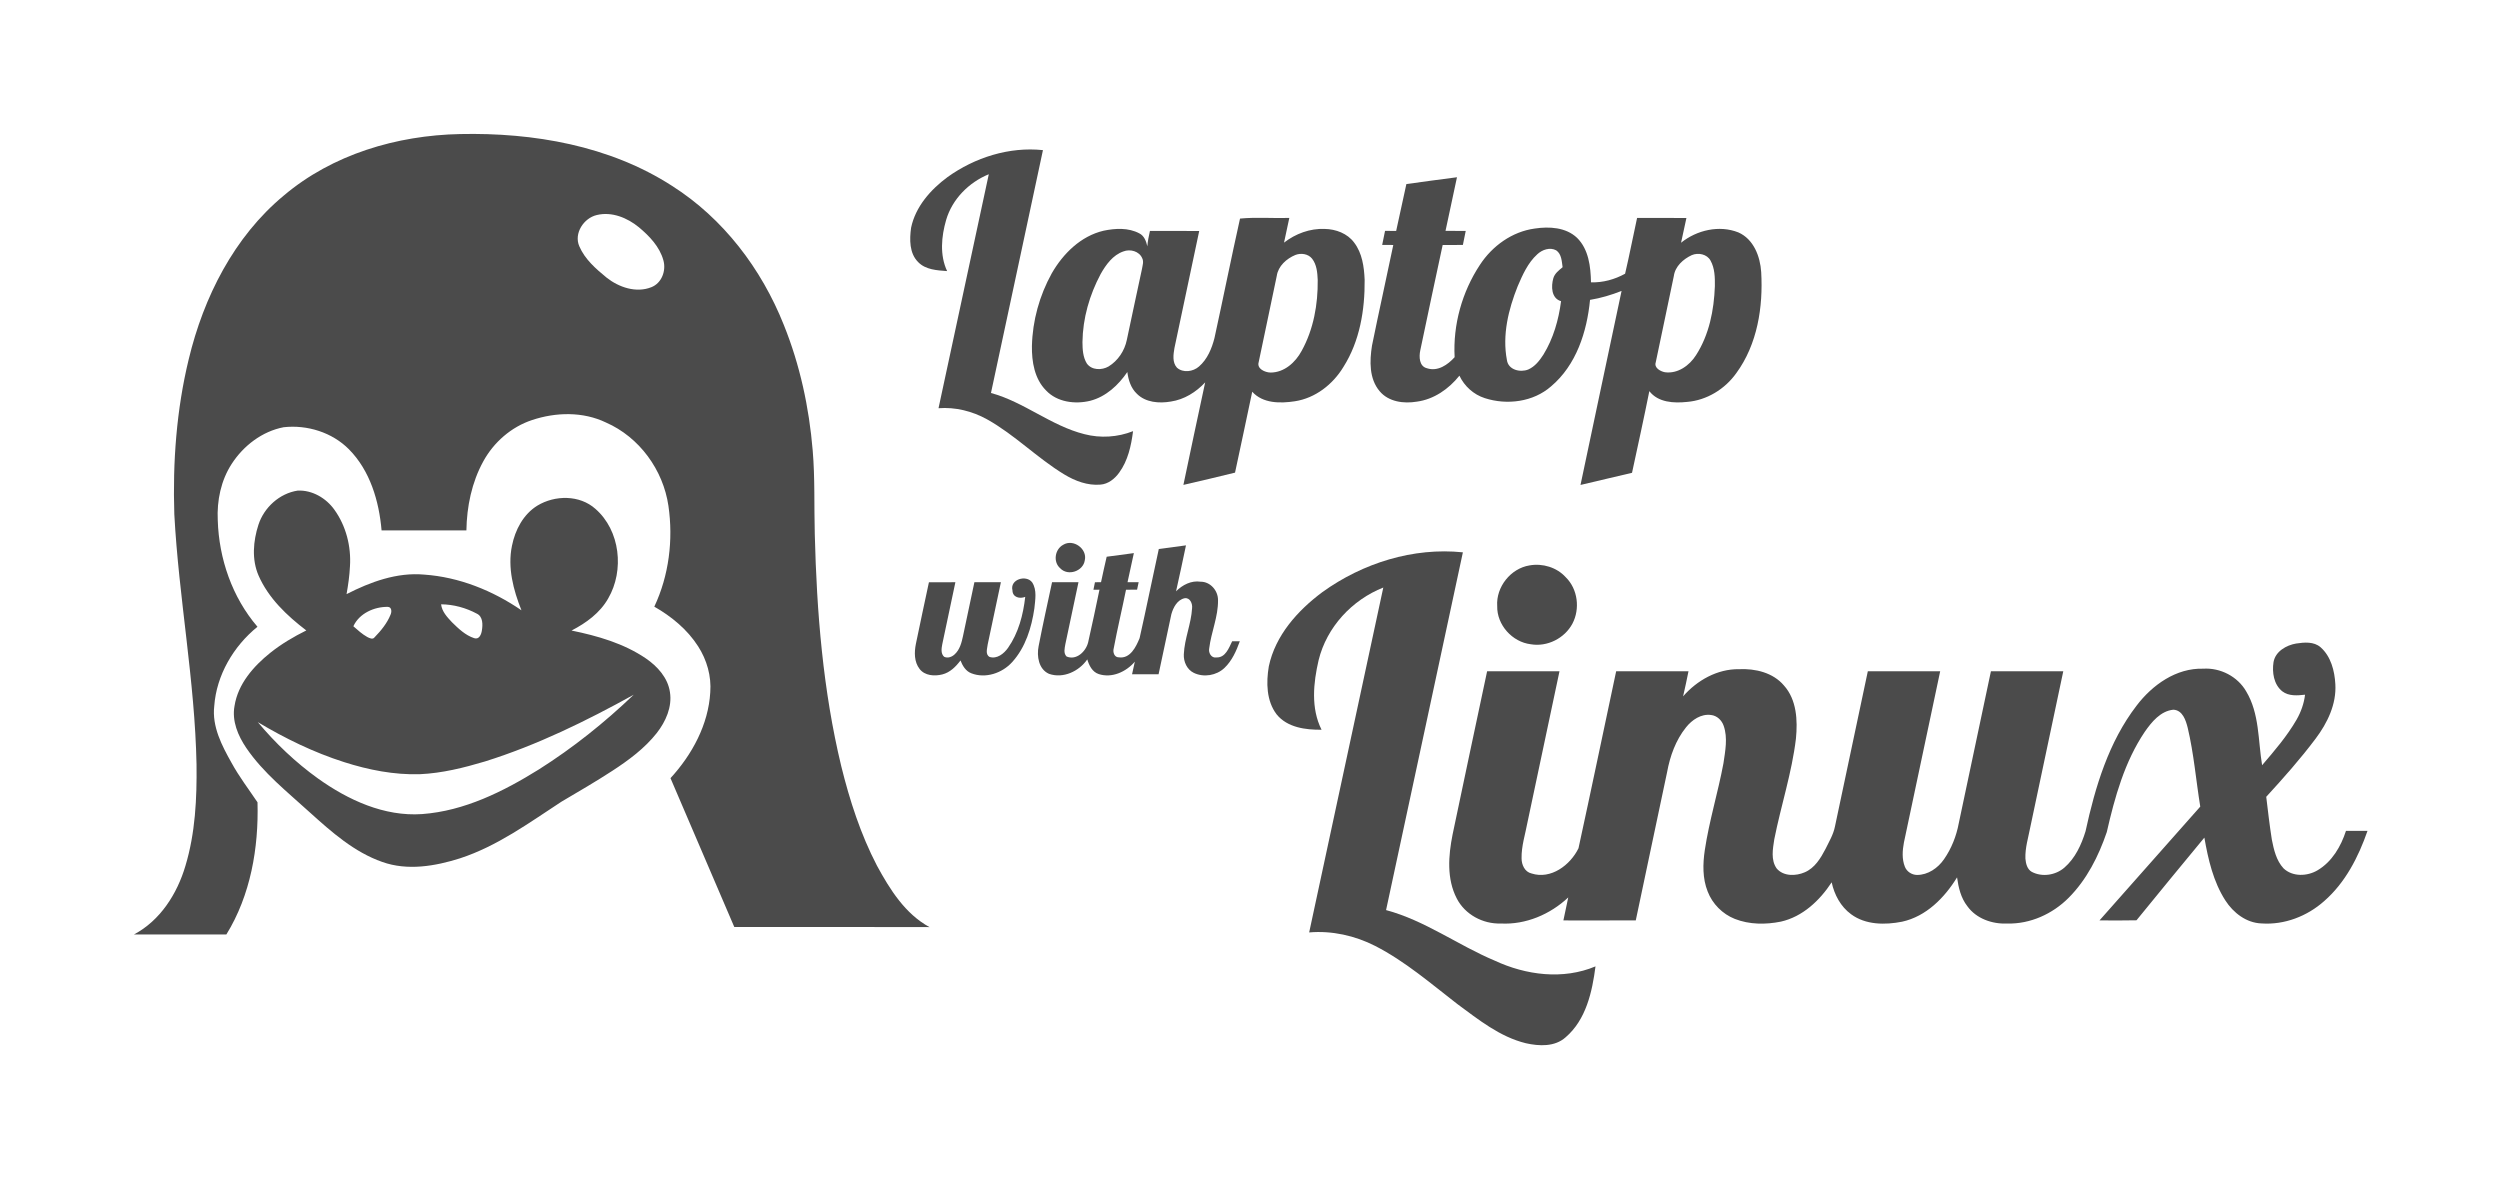 <?xml version="1.0" encoding="UTF-8" standalone="no"?>
<svg
   width="448"
   height="211.198"
   viewBox="0 0 336 158.399"
   version="1.1"
   id="svg25"
   sodipodi:docname="laptop-with-linux.svg"
   inkscape:version="1.1.1 (3bf5ae0d25, 2021-09-20)"
   xmlns:inkscape="http://www.inkscape.org/namespaces/inkscape"
   xmlns:sodipodi="http://sodipodi.sourceforge.net/DTD/sodipodi-0.dtd"
   xmlns="http://www.w3.org/2000/svg"
   xmlns:svg="http://www.w3.org/2000/svg">
  <defs
     id="defs29" />
  <sodipodi:namedview
     id="namedview27"
     pagecolor="#ffffff"
     bordercolor="#666666"
     borderopacity="1.0"
     inkscape:pageshadow="2"
     inkscape:pageopacity="0.0"
     inkscape:pagecheckerboard="0"
     inkscape:document-units="pt"
     showgrid="false"
     units="px"
     width="1505.333px"
     fit-margin-top="24"
     fit-margin-left="24"
     fit-margin-right="24"
     fit-margin-bottom="24"
     lock-margins="true"
     inkscape:zoom="0.5"
     inkscape:cx="790"
     inkscape:cy="447"
     inkscape:window-width="1920"
     inkscape:window-height="1019"
     inkscape:window-x="0"
     inkscape:window-y="30"
     inkscape:window-maximized="1"
     inkscape:current-layer="svg25" />
  <g
     id="#4b4b4bff"
     transform="matrix(0.269,0,0,0.269,16.368,17.455)">
    <path
       fill="#4b4b4b"
       opacity="1"
       d="M 80.91,32.84 C 105.27,12.21 137.44,2.73 169,2.09 c 36.66,-0.79 74.75,5.75 105.99,25.93 25.55,16.23 44.62,41.4 55.75,69.36 8.08,20 12.67,41.32 14.46,62.79 1.18,13.92 0.66,27.9 1.04,41.86 0.96,38.89 4.09,77.96 13.22,115.87 4.23,17.12 9.69,34.07 17.86,49.75 6.43,11.82 14.07,24.07 26.23,30.67 -32.51,-0.13 -65.02,-0.01 -97.53,-0.05 -10.64,-24.79 -21.26,-49.57 -31.87,-74.36 10.78,-11.76 18.93,-26.72 19.87,-42.88 0.62,-8.07 -1.7,-16.21 -6.06,-22.98 -5.38,-8.41 -13.29,-14.92 -21.9,-19.83 7.33,-15.54 9.52,-33.41 7.06,-50.36 -2.62,-17.96 -14.52,-34.35 -31.23,-41.66 -11.49,-5.51 -25,-5.18 -36.9,-1.22 -10.39,3.44 -19.14,11.08 -24.37,20.64 -5.78,10.51 -8.25,22.59 -8.44,34.51 -14.13,0 -28.26,0.01 -42.38,0 -1.26,-14.66 -5.74,-29.9 -16.34,-40.57 -8.39,-8.44 -20.83,-12.29 -32.56,-11 -10.77,2.05 -20.14,9.26 -26.01,18.36 -5.36,8.27 -7.41,18.32 -6.94,28.08 0.57,19.25 7.22,38.56 19.84,53.26 -11.97,9.73 -20.48,24.13 -21.6,39.66 -1.16,10.2 3.8,19.7 8.64,28.31 3.78,6.93 8.61,13.22 12.98,19.75 0.62,22.76 -3.46,46.42 -15.56,66.02 -15.39,0.01 -30.79,-0.02 -46.18,0.01 13.16,-6.98 21.61,-20.33 25.73,-34.31 4.94,-16.38 5.75,-33.65 5.54,-50.65 -0.82,-41.9 -8.87,-83.23 -11.1,-125.04 -0.83,-25.96 1.07,-52.15 7.21,-77.44 7.44,-30.99 22.62,-61.11 47.46,-81.73 m 156.42,9.71 c -6.5,1.5 -11.56,9.16 -8.75,15.6 2.78,6.51 8.3,11.29 13.65,15.68 6.12,4.85 14.78,7.8 22.35,4.78 5.21,-2.02 7.5,-8.33 6,-13.49 -1.88,-6.77 -6.97,-12.07 -12.23,-16.46 -5.75,-4.72 -13.53,-7.93 -21.02,-6.11 z"
       id="path2" />
    <path
       fill="#4b4b4b"
       opacity="1"
       d="m 412.56,23.59 c 13.68,-9.81 30.81,-15.25 47.68,-13.47 -8.57,40.46 -17.37,80.88 -25.97,121.34 16.56,4.49 30.02,16.4 46.71,20.58 8,2.08 16.6,1.53 24.28,-1.51 -0.93,7.26 -2.55,14.75 -6.96,20.77 -2.2,3.03 -5.45,5.65 -9.31,5.94 -6.43,0.56 -12.7,-1.82 -18.12,-5.1 -13.55,-8.21 -24.73,-19.82 -38.6,-27.54 -7.35,-4.07 -15.81,-6.18 -24.21,-5.53 8.37,-38.97 16.77,-77.93 25.12,-116.91 -9.97,4.09 -18.27,12.42 -21.32,22.87 -2.38,8.25 -3.25,17.55 0.5,25.53 -5,-0.38 -10.71,-0.64 -14.44,-4.47 -4.49,-4.44 -4.36,-11.4 -3.56,-17.2 2.2,-10.52 9.76,-19.07 18.2,-25.3 z"
       id="path4" />
    <path
       fill="#4b4b4b"
       opacity="1"
       d="m 641.82,27.08 c 8.42,-1.16 16.84,-2.35 25.28,-3.41 -1.86,8.95 -3.86,17.86 -5.73,26.8 3.36,0.04 6.73,0.04 10.1,0.01 -0.46,2.34 -0.93,4.69 -1.42,7.02 -3.37,0 -6.74,0 -10.1,0.01 -3.72,17.54 -7.56,35.06 -11.18,52.62 -0.69,3.2 -0.58,8.02 3.34,8.97 5.37,1.77 10.39,-1.71 13.82,-5.53 -0.88,-16.15 3.71,-32.62 12.62,-46.11 6.15,-9.44 16.1,-16.63 27.4,-18.16 7.21,-1.08 15.55,-0.66 21.13,4.63 5.84,5.74 6.82,14.45 6.98,22.23 5.91,0.24 11.91,-1.45 17.04,-4.29 2.18,-9.24 3.94,-18.59 5.99,-27.87 8.22,0.01 16.44,-0.02 24.65,0.02 -0.92,4.12 -1.76,8.25 -2.68,12.37 7.86,-6.32 19.08,-8.95 28.63,-5.16 7.63,3.35 10.91,12 11.41,19.81 1.01,17.49 -1.89,36.11 -12.46,50.53 -5.68,7.98 -14.76,13.54 -24.58,14.35 -6.58,0.7 -14.45,0.32 -18.85,-5.38 -2.73,13.63 -5.72,27.21 -8.65,40.8 -8.6,1.94 -17.14,4.12 -25.74,6.07 6.76,-32.33 13.72,-64.62 20.52,-96.94 -5.09,2.01 -10.35,3.58 -15.76,4.47 -1.53,15.92 -6.85,32.57 -19.45,43.2 -8.93,7.84 -22.06,9.48 -33.14,5.89 -5.58,-1.79 -10.17,-5.95 -12.67,-11.22 -5.29,6.63 -12.74,11.85 -21.29,12.98 -6.51,1.09 -14.11,0.12 -18.57,-5.23 -5.3,-6.26 -5.02,-15.12 -3.82,-22.75 3.4,-16.8 7.17,-33.52 10.64,-50.3 -1.86,-0.01 -3.71,-0.01 -5.55,-0.02 0.45,-2.34 0.93,-4.68 1.43,-7.02 1.84,0.01 3.7,0.02 5.56,0.02 1.69,-7.8 3.36,-15.61 5.1,-23.41 m 65.39,35.1 c -4.7,4.26 -7.31,10.23 -9.77,15.94 -4.63,11.57 -7.77,24.42 -5.39,36.86 0.64,4.94 6.66,6.38 10.68,4.74 3.32,-1.46 5.64,-4.44 7.55,-7.41 4.97,-8.07 7.62,-17.37 8.83,-26.71 -4.92,-1.41 -5.03,-7.44 -3.86,-11.49 0.71,-2.41 2.79,-3.96 4.63,-5.49 -0.43,-2.94 -0.49,-6.58 -3.2,-8.43 -3.14,-1.69 -7.03,-0.32 -9.47,1.99 m 77.22,0.4 c -4.24,1.96 -8.33,5.59 -8.98,10.46 -2.95,14.39 -6.07,28.74 -9.04,43.13 -0.91,2.73 2.36,4.53 4.63,4.93 6.37,0.86 12.25,-3.36 15.51,-8.54 6.57,-10.2 8.98,-22.51 9.41,-34.48 0.06,-4.32 -0.02,-8.93 -2.18,-12.79 -1.76,-3.22 -6.14,-4.08 -9.35,-2.71 z"
       id="path6" />
    <path
       fill="#4b4b4b"
       opacity="1"
       d="m 558.7,44.32 c 7.98,-0.78 16.46,-0.09 24.63,-0.32 -0.9,4.11 -1.73,8.23 -2.64,12.33 5.77,-4.46 12.96,-7.15 20.32,-6.84 5.54,0.09 11.35,2.25 14.72,6.83 4.04,5.27 4.96,12.15 5.24,18.59 0.13,15.04 -2.42,30.62 -10.59,43.51 -5.27,8.74 -14.07,15.63 -24.32,17.18 -7.26,1.1 -15.94,1.15 -21.26,-4.77 -2.8,13.49 -5.73,26.94 -8.59,40.42 -8.58,2.09 -17.18,4.18 -25.8,6.13 3.58,-17.09 7.2,-34.16 10.88,-51.23 -4.53,4.88 -10.48,8.59 -17.14,9.58 -5.81,1.01 -12.65,0.51 -17.01,-3.91 -2.98,-2.82 -4.23,-6.89 -4.74,-10.84 -4.46,6.54 -10.69,12.34 -18.51,14.36 -7.56,1.85 -16.54,0.74 -22.09,-5.14 -5.78,-5.77 -7.19,-14.38 -7.07,-22.22 0.29,-12.66 3.78,-25.25 9.91,-36.31 5.66,-9.86 14.53,-18.63 25.89,-21.29 5.86,-1.23 12.43,-1.58 17.87,1.33 2.47,1.24 3.41,3.95 3.99,6.46 0.2,-2.59 0.73,-5.14 1.3,-7.68 8.21,0.02 16.41,-0.01 24.62,0.02 -4.11,19.51 -8.26,39.01 -12.38,58.51 -0.54,3.21 -1.14,7.15 1.25,9.78 3.06,2.75 8.09,2.03 11.03,-0.58 4.18,-3.62 6.38,-8.96 7.72,-14.2 4.34,-19.88 8.34,-39.85 12.77,-59.7 m -58.27,16.41 c -5.27,1.8 -8.73,6.63 -11.36,11.29 -5.56,10.43 -8.95,22.15 -9.09,34.01 0.02,3.63 0.22,7.51 2.18,10.69 2.42,3.42 7.5,3.45 10.86,1.49 4.71,-2.88 7.99,-7.82 9.11,-13.21 2.56,-11.84 4.99,-23.71 7.59,-35.54 0.27,-1.74 0.97,-3.6 0.13,-5.29 -1.48,-3.56 -6.02,-4.77 -9.42,-3.44 m 85.9,1.78 c -4.39,1.82 -8.57,5.54 -9.27,10.45 -2.95,14.38 -6.07,28.73 -9.04,43.11 -1,3.34 3.21,5.12 5.9,5.18 6.88,0.01 12.48,-5.06 15.57,-10.83 5.96,-10.75 8.17,-23.26 8.03,-35.45 -0.16,-3.66 -0.48,-7.64 -2.82,-10.63 -1.96,-2.45 -5.57,-2.92 -8.37,-1.83 z"
       id="path8" />
    <path
       fill="#4b4b4b"
       opacity="1"
       d="m 68.28,197.28 c 2.83,-8.67 10.52,-15.65 19.6,-17.05 7.27,-0.34 14.2,3.74 18.35,9.57 5.81,8.08 8.41,18.3 7.78,28.19 -0.22,4.7 -0.89,9.35 -1.71,13.97 11.91,-6.1 25.18,-10.99 38.78,-9.76 17.47,1.22 34.25,7.99 48.61,17.84 -4.06,-10.13 -7,-21.3 -4.75,-32.22 1.57,-7.91 5.67,-15.77 12.71,-20.09 8.76,-5.3 21.09,-5.42 28.98,1.62 12.43,10.82 14.53,30.77 6.4,44.75 -4.1,7.27 -11.04,12.28 -18.32,16.05 12.98,2.66 26.09,6.41 37.16,13.94 5.76,3.95 10.96,9.66 12,16.81 1.18,7.42 -2.1,14.73 -6.59,20.47 -6.05,7.65 -13.99,13.53 -22.11,18.82 -8.34,5.44 -16.96,10.43 -25.53,15.49 -16.18,10.57 -32.09,22.22 -50.66,28.28 -12.42,3.93 -26.23,6.3 -38.83,1.81 -14.02,-4.9 -25.33,-14.95 -36.17,-24.73 -11.14,-10.18 -23.24,-19.67 -31.8,-32.27 -4.12,-6.09 -7.24,-13.46 -5.85,-20.95 1.71,-10.99 9.49,-19.85 17.9,-26.57 5.52,-4.41 11.64,-8.01 17.96,-11.15 -9.66,-7.37 -18.92,-16.12 -23.86,-27.45 -3.47,-8.01 -2.68,-17.24 -0.05,-25.37 m 91.26,39.76 c 0.41,3.65 3.03,6.39 5.42,8.95 3.24,3.18 6.69,6.52 11.09,7.96 2.52,0.86 3.61,-1.93 3.87,-3.88 0.47,-2.87 0.56,-6.85 -2.49,-8.34 -5.47,-2.94 -11.67,-4.64 -17.89,-4.69 m -43.84,10.97 c 2.2,1.9 4.35,3.92 6.91,5.34 1.15,0.57 2.79,1.5 3.76,0.1 3.18,-3.27 6.16,-6.92 7.89,-11.18 0.65,-1.38 0.72,-3.84 -1.32,-3.95 -6.8,-0.11 -14.31,3.25 -17.24,9.69 m 65.75,67.55 c -10.58,3.16 -21.41,5.86 -32.48,6.36 -12.89,0.4 -25.71,-2.14 -37.94,-6.05 -15.12,-4.82 -29.47,-11.83 -43.07,-19.96 8.82,10.55 18.87,20.11 30.04,28.14 15.06,10.76 33.11,19.11 52.03,17.8 21.16,-1.55 40.65,-11.29 58.39,-22.33 17.01,-10.76 32.82,-23.4 47.36,-37.31 -23.77,13.16 -48.34,25.21 -74.33,33.35 z"
       id="path10" />
    <path
       fill="#4b4b4b"
       opacity="1"
       d="m 470.36,207.3 c 5.02,-3.09 12.11,1.97 10.79,7.73 -0.78,5.49 -8.42,8.09 -12.27,4.02 -3.68,-3.15 -2.71,-9.52 1.48,-11.75 z"
       id="path12" />
    <path
       fill="#4b4b4b"
       opacity="1"
       d="m 518.12,209.41 c 4.53,-0.56 9.05,-1.2 13.58,-1.82 -1.64,7.66 -3.21,15.33 -4.96,22.96 3.23,-3.22 7.6,-5.5 12.29,-4.8 4.87,-0.02 8.73,4.47 8.68,9.21 0.13,8.24 -3.41,15.96 -4.4,24.06 -0.49,2.22 1.04,5.03 3.62,4.57 4.5,0.17 6.22,-4.75 7.84,-8.07 0.96,-0.01 2.87,-0.02 3.83,-0.02 -1.74,4.83 -3.89,9.74 -7.68,13.34 -3.99,3.79 -10.33,4.85 -15.3,2.46 -3.44,-1.65 -5.18,-5.6 -5,-9.29 0.34,-7.84 3.69,-15.2 4.13,-23.03 0.28,-2.24 -0.99,-5.38 -3.71,-4.98 -3.72,0.78 -5.74,4.7 -6.66,8.06 -2.17,9.97 -4.25,19.96 -6.37,29.93 -4.42,0.01 -8.84,0.02 -13.25,0 0.43,-2.1 0.89,-4.2 1.38,-6.28 -4.33,5.06 -11.41,8.34 -18.02,6.19 -3.24,-1.06 -4.84,-4.31 -5.73,-7.34 -4.12,5.96 -12.06,9.72 -19.15,7.21 -5.15,-2.29 -6.17,-8.82 -5.17,-13.8 2.07,-10.69 4.45,-21.32 6.72,-31.97 4.4,0 8.8,-0.01 13.2,0.01 -2.17,10.31 -4.34,20.61 -6.55,30.91 -0.33,2.03 -1.08,4.54 0.62,6.21 4.94,2.07 9.65,-2.55 10.76,-7.08 2.02,-8.74 3.8,-17.53 5.66,-26.31 -0.76,0.01 -2.26,0.02 -3.02,0.03 0.26,-1.25 0.5,-2.5 0.76,-3.74 0.76,-0.02 2.28,-0.04 3.04,-0.05 0.94,-4.24 1.79,-8.5 2.82,-12.71 4.53,-0.56 9.05,-1.2 13.58,-1.81 -1.09,4.83 -2.1,9.68 -3.16,14.53 1.84,0 3.69,0.01 5.55,0.02 -0.27,1.24 -0.53,2.47 -0.78,3.71 -1.85,0.02 -3.7,0.03 -5.53,0.04 -1.98,9.79 -4.3,19.5 -6.15,29.31 -0.52,1.89 0.28,4.52 2.59,4.47 5.65,0.79 8.58,-5.24 10.35,-9.6 3.35,-14.8 6.33,-29.7 9.59,-44.53 z"
       id="path14" />
    <path
       fill="#4b4b4b"
       opacity="1"
       d="m 599.93,230.89 c 20.1,-14.45 45.32,-22.39 70.12,-19.82 -12.82,59.57 -25.52,119.18 -38.38,178.75 19.46,5.2 35.89,17.53 54.31,25.26 15.59,7.26 34.14,9.68 50.33,2.86 -1.64,12.73 -4.73,26.71 -14.94,35.44 -5.39,4.83 -13.25,4.45 -19.85,2.96 -13.03,-3.19 -23.69,-11.82 -34.26,-19.6 -13.24,-10.23 -26.04,-21.32 -41,-29 -10.12,-5.16 -21.65,-7.74 -33.01,-6.76 12.36,-57.44 24.73,-114.88 37.04,-172.32 -15.67,6.19 -28.28,19.82 -32.32,36.29 -2.63,11.34 -3.94,24 1.47,34.76 -7.92,0.1 -17.09,-1.09 -22.41,-7.63 -5.18,-6.75 -5.29,-15.99 -3.94,-24.04 3.26,-15.5 14.46,-27.95 26.84,-37.15 z"
       id="path16" />
    <path
       fill="#4b4b4b"
       opacity="1"
       d="m 703.36,217.6 c 6.51,-1.15 13.61,0.96 18.09,5.93 6.03,5.89 7.23,15.8 3.33,23.17 -3.9,7.33 -12.58,11.71 -20.8,10.3 -9.26,-1.1 -17,-9.69 -16.78,-19.07 -0.65,-9.54 6.73,-18.82 16.16,-20.33 z"
       id="path18" />
    <path
       fill="#4b4b4b"
       opacity="1"
       d="m 445.01,230.09 c -1.41,-5.54 6.91,-7.98 9.86,-3.98 2.46,3.85 1.5,8.66 1.09,12.94 -1.4,9.63 -4.42,19.52 -11.1,26.87 -4.97,5.52 -13.31,8.36 -20.41,5.58 -2.8,-1.06 -4.38,-3.77 -5.41,-6.4 -2.31,3.09 -5.24,6.02 -9.11,6.98 -3.86,0.97 -8.72,0.66 -11.32,-2.74 -2.76,-3.54 -2.69,-8.36 -1.85,-12.55 2.11,-10.27 4.33,-20.52 6.51,-30.77 4.4,-0.03 8.81,-0.03 13.22,-0.01 -2.16,10.34 -4.38,20.67 -6.56,31.01 -0.39,2.04 -0.81,4.65 0.92,6.22 1.8,0.9 3.92,0.1 5.29,-1.21 2.57,-2.34 3.46,-5.87 4.16,-9.14 1.87,-8.97 3.78,-17.93 5.69,-26.89 4.41,0 8.83,-0.01 13.24,0.01 -2.21,10.35 -4.38,20.71 -6.59,31.06 -0.21,2.03 -1.33,4.94 0.91,6.25 3.73,1.22 7.23,-1.66 9.25,-4.53 5.22,-7.45 7.58,-16.52 8.59,-25.47 -2.76,1.12 -6.33,0.23 -6.38,-3.23 z"
       id="path20" />
    <path
       fill="#4b4b4b"
       opacity="1"
       d="m 1086.41,256.63 c 4.06,-0.61 8.82,-1.05 12.17,1.87 5.18,4.57 7.01,11.79 7.38,18.45 0.6,9.96 -3.97,19.4 -9.83,27.18 -7.64,10.18 -16.1,19.72 -24.7,29.09 0.85,7.12 1.68,14.25 2.79,21.34 1,5.06 2.23,10.49 5.84,14.4 4.53,4.31 11.81,4.03 16.97,1 7.25,-4.26 11.71,-11.91 14.24,-19.72 3.58,0.01 7.17,0.01 10.76,0 -4.53,13.05 -11.09,25.89 -21.65,35.09 -8.48,7.56 -19.88,11.97 -31.3,11.16 -7.6,-0.25 -14.12,-5.32 -18.09,-11.51 -6.03,-9.4 -8.57,-20.5 -10.47,-31.37 -11.35,13.73 -22.68,27.48 -33.91,41.31 -6.16,0.16 -12.33,0.07 -18.48,0.05 16.75,-18.97 33.58,-37.88 50.34,-56.85 -2.13,-13.12 -3.2,-26.43 -6.27,-39.37 -0.93,-3.75 -2.55,-8.81 -7.16,-9.05 -6.43,0.66 -10.83,6.1 -14.29,11.04 -10.1,14.98 -14.99,32.68 -18.98,50.1 -4.1,12.03 -10.01,23.78 -19.07,32.85 -8.02,8.06 -19.19,13.14 -30.65,12.85 -7.47,0.34 -15.47,-2.41 -19.94,-8.65 -3.24,-4.12 -4.46,-9.34 -5.15,-14.42 -6.23,10.17 -15.42,19.51 -27.45,22.15 -8.5,1.68 -18.25,1.65 -25.5,-3.73 -5.2,-3.8 -8.36,-9.74 -9.7,-15.94 -5.96,9.09 -14.51,17.19 -25.4,19.64 -7.57,1.52 -15.73,1.5 -22.98,-1.36 -6.17,-2.44 -11.21,-7.52 -13.58,-13.71 -2.61,-6.55 -2.44,-13.79 -1.43,-20.64 2.2,-14.65 6.6,-28.84 9.32,-43.38 0.89,-6.18 2.24,-12.71 0.1,-18.79 -0.95,-2.75 -3.33,-5.04 -6.28,-5.36 -4.98,-0.7 -9.53,2.43 -12.5,6.15 -5.17,6.42 -8.02,14.41 -9.48,22.44 -5.18,24.68 -10.48,49.33 -15.64,74.02 -12.06,0.09 -24.12,0.02 -36.17,0.03 0.8,-3.83 1.59,-7.66 2.43,-11.49 -9.02,8.47 -21.23,13.69 -33.71,13.03 -8.92,0.3 -17.88,-4.48 -21.99,-12.51 -5.1,-9.82 -4.19,-21.41 -2.1,-31.91 5.69,-27.21 11.5,-54.4 17.26,-81.6 12.05,-0.02 24.1,-0.02 36.16,0 -5.35,25.15 -10.67,50.31 -15.99,75.47 -1.1,5.96 -3.07,11.86 -2.95,17.99 0,3.19 1.57,6.78 4.96,7.55 9.71,3.14 19.4,-4.2 23.48,-12.59 6.42,-29.44 12.54,-58.96 18.82,-88.44 12.04,0.02 24.09,0.01 36.14,0 -0.86,4.19 -1.71,8.39 -2.7,12.55 6.98,-8.02 17.13,-13.74 27.96,-13.58 8.1,-0.38 16.98,1.7 22.42,8.14 6.42,7.14 6.89,17.47 6,26.55 -2.03,17.07 -7.49,33.48 -10.82,50.31 -0.73,4.78 -1.82,10.35 1.21,14.59 3.4,3.99 9.58,3.82 14.04,1.88 4.99,-2.15 7.93,-7.02 10.34,-11.64 1.77,-3.64 3.92,-7.19 4.72,-11.2 5.47,-25.87 10.97,-51.73 16.43,-77.6 12.05,0.02 24.1,0 36.15,0.01 -6.01,28.52 -12.06,57.04 -18.12,85.56 -0.74,3.97 -1.06,8.25 0.47,12.09 0.95,2.44 3.4,4.05 6.02,4.12 5.51,0.03 10.48,-3.42 13.53,-7.83 3.73,-5.35 6.18,-11.57 7.38,-17.97 5.33,-25.33 10.72,-50.64 16.07,-75.97 12.05,-0.01 24.1,0.01 36.15,-0.01 -5.46,25.99 -11,51.97 -16.49,77.95 -0.99,5.18 -2.63,10.32 -2.43,15.65 0.2,2.45 0.87,5.33 3.19,6.64 5.19,2.72 11.87,1.69 16.27,-2.11 5.41,-4.67 8.51,-11.44 10.58,-18.16 4.81,-22.11 11.53,-44.61 25.52,-62.8 7.85,-10.34 19.8,-18.85 33.27,-18.45 8.56,-0.54 17.19,3.88 21.49,11.36 6.66,11.09 5.9,24.51 7.94,36.87 6.2,-7.23 12.46,-14.51 17.24,-22.79 2.19,-3.83 3.69,-8.05 4.22,-12.44 -3.83,0.42 -8.12,0.8 -11.37,-1.69 -4.28,-3.4 -5.17,-9.51 -4.38,-14.6 0.94,-5.36 6.37,-8.44 11.33,-9.29 z"
       id="path22" />
  </g>
</svg>
